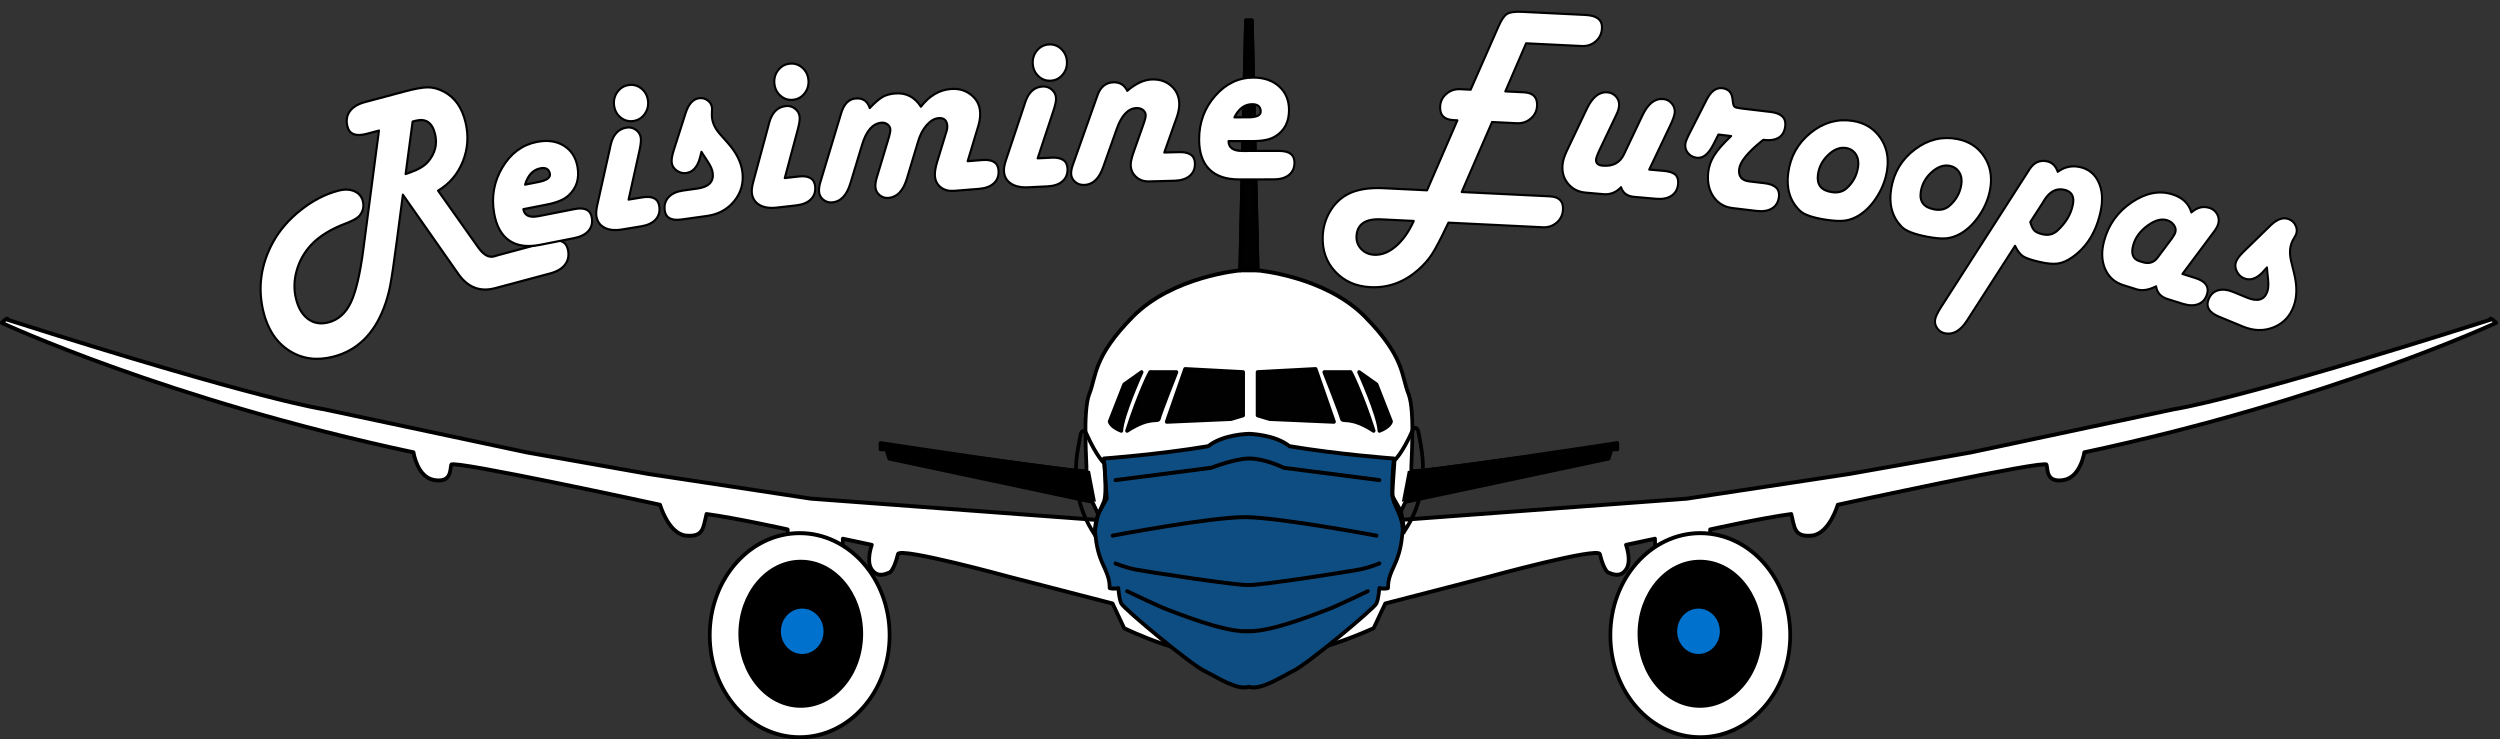 <?xml version="1.0" encoding="UTF-8" standalone="no"?>
<!DOCTYPE svg PUBLIC "-//W3C//DTD SVG 1.1//EN" "http://www.w3.org/Graphics/SVG/1.1/DTD/svg11.dtd">
<svg width="100%" height="100%" viewBox="0 0 1167 345" version="1.1" xmlns="http://www.w3.org/2000/svg" xmlns:xlink="http://www.w3.org/1999/xlink" xml:space="preserve" xmlns:serif="http://www.serif.com/" style="fill-rule:evenodd;clip-rule:evenodd;stroke-linecap:round;stroke-linejoin:round;stroke-miterlimit:1.5;">
    <rect x="0" y="0" width="1167" height="345" fill="#333333" stroke="none"/>
    <g transform="matrix(1,0,0,1,-385.024,-295.932)">
        <g id="mängu-logo" serif:id="mängu logo" transform="matrix(1.354,0,0,1.44,-297.976,0.215)">
            <g id="lennuk">
                <path d="M935.191,419.097C953.578,419.775 978,409 978,409L982,401L1017.67,392.338C1017.67,392.338 1055.39,382.609 1056,385C1056.61,387.391 1057.84,390.617 1059,391C1060.16,391.383 1062.94,392.801 1065,390C1067.06,387.199 1065,382 1065,382L1075,380C1075,380 1075.11,384.797 1075,385C1070.32,389.701 1062.86,394.63 1061,409C1064.02,448.627 1093.38,440.783 1097,440C1100.62,439.217 1122.69,428.68 1118,400C1110.52,379.799 1094,380 1094,380L1094,377C1094,377 1111.85,373.279 1122,372C1123.15,376.306 1122.91,379.525 1129,379C1135.09,378.475 1138,369 1138,369C1138,369 1209.53,354.375 1210,356C1210.47,357.625 1209.86,361.903 1215.82,360.993C1221.77,360.083 1223,352 1223,352C1307.96,334.982 1365,310 1365,310C1365,310 1362.61,307.829 1363,309C1275.18,335.3 1254,338 1254,338L1184,352L1142,359L1086,367L986,374L989,368L1059,354L1060,351L1062,351L1062,349C1062,349 991.231,359.244 991,358C990.769,356.756 992.472,338.81 990,333C987.528,327.19 988.749,321.107 975,308C961.251,294.893 938,293 938,293L936,212L934,212L932,293C932,293 908.749,294.893 895,308C881.251,321.107 882.472,327.19 880,333C877.528,338.81 879.231,356.756 879,358C878.769,359.244 808,349 808,349L808,351L810,351L811,354L881,368L884,374L784,367L728,359L686,352L616,338C616,338 594.82,335.3 507,309C507.389,307.829 505,310 505,310C505,310 562.038,334.982 647,352C647,352 648.226,360.083 654.182,360.993C660.139,361.903 659.53,357.625 660,356C660.47,354.375 732,369 732,369C732,369 734.914,378.475 741,379C747.086,379.525 746.846,376.306 748,372C758.151,373.279 776,377 776,377L776,380C776,380 759.482,379.799 752,400C747.31,428.68 767.384,438.217 773,440C776.527,441.12 807.976,444.627 809,409C807.138,394.63 799.685,389.701 795,385C794.891,384.797 795,380 795,380L805,382C805,382 802.94,387.199 805,390C807.06,392.801 809.844,391.383 811,391C812.156,390.617 813.395,387.391 814,385C814.605,382.609 852.329,392.338 852.329,392.338L888,401L892,409C892,409 914.803,419.775 935.191,419.097Z" style="fill:white;stroke:black;stroke-width:1.29px;"/>
                <path d="M932,293L934,212L936,212L938,293L932,293Z" style="fill:rgb(0,1,0);stroke:black;stroke-width:1.29px;"/>
                <path d="M913,325L933,326L933,340L928.851,341.17L906.675,342.081L913,325Z" style="fill:rgb(0,1,0);stroke:black;stroke-width:1.29px;"/>
                <g transform="matrix(-1,0,0,1,1871,0)">
                    <path d="M913,325L933,326L933,340L928.851,341.17L906.675,342.081L913,325Z" style="fill:rgb(0,1,0);stroke:black;stroke-width:1.29px;"/>
                </g>
                <path d="M892,330L898,326C898,326 891.251,339.933 891,345C887.333,343.67 887,342 887,342L892,330Z" style="fill:rgb(0,1,0);stroke:black;stroke-width:1.29px;"/>
                <g transform="matrix(-1,0,0,1,1871,0)">
                    <path d="M892,330L898,326C898,326 891.251,339.933 891,345C887.333,343.67 887,342 887,342L892,330Z" style="fill:rgb(0,1,0);stroke:black;stroke-width:1.29px;"/>
                </g>
                <path d="M901,326L910,326C910,326 904.261,339.631 904,341C903.739,342.369 901.074,340.041 893,345C896.881,333.505 901.053,325.489 901,326Z" style="fill:rgb(0,1,0);stroke:black;stroke-width:1.29px;"/>
                <g transform="matrix(-1,0,0,1,1871,0)">
                    <path d="M901,326L910,326C910,326 904.261,339.631 904,341C903.739,342.369 901.074,340.041 893,345C896.881,333.505 901.053,325.489 901,326Z" style="fill:rgb(0,1,0);stroke:black;stroke-width:1.29px;"/>
                </g>
                <g transform="matrix(1.014,0,0,1,-11.069,0)">
                    <path d="M878.99,358.02L881,368L811,354L810,351L808,351L808,349L878.99,358.02Z"/>
                </g>
                <g transform="matrix(-1.014,0,0,1,1881.07,0)">
                    <path d="M878.99,358.02L881,368L811,354L810,351L808,351L808,349L878.99,358.02Z"/>
                </g>
                <g transform="matrix(1.051,0,0,1.048,269.263,-17.96)">
                    <ellipse cx="781.5" cy="409.57" rx="29.5" ry="31.57" style="fill:white;stroke:black;stroke-width:1.23px;"/>
                </g>
                <g transform="matrix(-1.075,0,0,1.043,1927.92,-16.826)">
                    <ellipse cx="779" cy="410" rx="20" ry="23"/>
                </g>
                <g transform="matrix(-1,0,0,1,1869,0)">
                    <circle cx="779" cy="410" r="8" style="fill:rgb(0,113,205);stroke:black;stroke-width:1.29px;"/>
                </g>
                <g transform="matrix(1.051,0,0,1.048,-41.237,-17.96)">
                    <ellipse cx="781.5" cy="409.57" rx="29.5" ry="31.57" style="fill:white;stroke:black;stroke-width:1.23px;"/>
                </g>
                <g transform="matrix(1.075,0,0,1.043,-56.925,-16.826)">
                    <ellipse cx="779" cy="410" rx="20" ry="23"/>
                </g>
                <g transform="matrix(1,0,0,1,2,0)">
                    <circle cx="779" cy="410" r="8" style="fill:rgb(0,113,205);stroke:black;stroke-width:1.29px;"/>
                </g>
            </g>
            <g id="mask" transform="matrix(1,0,0,1,-4,-13)">
                <path d="M938.953,441C943.019,442.183 949.446,438.162 953.953,436C958.102,434.496 982.124,415.66 982.953,414C983.782,412.34 983.953,409 983.953,409C983.953,409 985.348,409.375 986.953,409C987.066,407.303 986.922,406.064 988.953,402C990.983,397.936 991.555,394.978 991.953,391C992.351,387.022 990.148,383.893 988.953,381C987.757,378.107 988.953,367 988.953,367C988.953,367 969.88,365.693 952.953,363C947.938,359.149 938.953,359 938.953,359L939,359C939,359 930.014,359.149 925,363C908.073,365.693 889,367 889,367C889,367 890.196,378.107 889,381C887.804,383.893 885.602,387.022 886,391C886.398,394.978 886.969,397.936 889,402C891.031,406.064 890.886,407.303 891,409C892.604,409.375 894,409 894,409C894,409 894.171,412.34 895,414C895.829,415.66 919.851,434.496 924,436C928.507,438.162 934.933,442.183 939,441" style="fill:rgb(14,77,130);stroke:black;stroke-width:1.29px;"/>
                <g transform="matrix(1,0,0,1,1,0)">
                    <path d="M892,374L925,370C925,370 933.165,367.001 938,367C943.73,366.998 950,370 950,370L983,374" style="fill:none;stroke:black;stroke-width:1.29px;"/>
                </g>
                <path d="M892,392C892,392 926.321,385.864 938,386C949.71,386.137 983,392 983,392" style="fill:none;stroke:black;stroke-width:1.29px;"/>
                <path d="M893,401C893,401 896.408,402.343 900,403C903.592,403.657 935.514,408.309 939,408C942.52,408.211 973.408,403.657 977,403C980.592,402.343 984,401 984,401" style="fill:none;stroke:black;stroke-width:1.29px;"/>
                <g transform="matrix(1,0,0,1,1,0)">
                    <path d="M896,410C896,410 907.307,415.106 910,416C912.693,416.894 928.547,423.067 937,423C945.453,422.933 929.547,422.933 938,423C946.453,423.067 962.307,416.894 965,416C967.693,415.106 979,410 979,410" style="fill:none;stroke:black;stroke-width:1.29px;"/>
                </g>
                <path d="M889.149,368.557C889.149,368.557 886.599,366.533 883,359C882.823,358.447 881.87,357.194 881,359C879.758,365.516 878.614,369.374 880,378C881.386,386.626 886.56,392.327 886,392C885.44,391.673 887,385 887,385L890,380L889.149,368.557Z" style="fill:none;stroke:black;stroke-width:1.29px;"/>
                <g transform="matrix(-1,0,0,1,1878.37,-1)">
                    <path d="M889.149,368.557C889.149,368.557 886.599,366.533 883,359C882.823,358.447 881.87,357.194 881,359C879.758,365.516 878.614,369.374 880,378C881.386,386.626 886.56,392.327 886,392C885.44,391.673 887,385 887,385L890,380L889.149,368.557Z" style="fill:none;stroke:black;stroke-width:1.29px;"/>
                </g>
            </g>
            <g transform="matrix(1,0,0,1,-21,42)">
                <g transform="matrix(0.97,-0.244,0.244,0.97,-45.963,158.281)">
                    <path d="M684.13,241.054L693.074,262.29C694.232,265.032 695.744,266.402 697.609,266.402L699.305,266.36L717.023,266.36C720.923,266.36 722.873,267.688 722.873,270.344C722.873,272.294 722.195,273.806 720.838,274.88C719.482,275.954 717.546,276.491 715.031,276.491L695.49,276.491C690.121,276.491 686.39,273.947 684.299,268.861L672.049,239.358L666.369,253.346C663.656,260.044 661.727,264.572 660.583,266.932C659.438,269.292 658.117,271.475 656.619,273.481C651.222,280.772 644.426,284.417 636.23,284.417C630.268,284.417 625.435,282.552 621.734,278.822C618.032,275.092 616.181,270.203 616.181,264.155C616.181,256.271 619.091,249.334 624.913,243.343C628.049,240.149 631.977,237.571 636.697,235.607C641.416,233.643 646.093,232.661 650.727,232.661C652.932,232.661 654.719,233.162 656.09,234.166C657.46,235.169 658.145,236.476 658.145,238.086C658.145,239.839 657.411,241.237 655.941,242.283C655.093,242.876 653.454,243.3 651.024,243.555C645.372,244.063 640.837,245.349 637.417,247.412C634.535,249.164 632.26,251.425 630.593,254.194C628.925,256.964 628.092,259.86 628.092,262.884C628.092,266.077 628.904,268.599 630.529,270.45C632.154,272.301 634.365,273.227 637.163,273.227C640.611,273.227 643.599,271.771 646.128,268.861C648.657,265.95 651.434,260.779 654.458,253.346L669.124,217.189L664.758,217.189C660.858,217.189 658.908,215.847 658.908,213.162C658.908,211.212 659.587,209.707 660.943,208.648C662.299,207.588 664.221,207.058 666.708,207.058L680.781,207.058C684.455,207.058 687.146,207.27 688.856,207.694C690.566,208.118 692.212,208.994 693.794,210.322C697.072,213.063 698.711,216.92 698.711,221.894C698.711,226.415 697.376,230.435 694.706,233.954C692.035,237.472 688.51,239.839 684.13,241.054ZM674.592,233.085L675.821,233C679.043,232.802 681.445,232.18 683.027,231.135C686.079,229.128 687.605,226.43 687.605,223.038C687.605,219.139 685.74,217.189 682.01,217.189L681.078,217.189L674.592,233.085Z" style="fill:white;fill-rule:nonzero;stroke:black;stroke-width:0.73px;stroke-linecap:butt;stroke-miterlimit:2;"/>
                </g>
                <g transform="matrix(0.983,-0.182,0.182,0.983,-33.171,130.813)">
                    <path d="M708.613,233.288C708.613,235.408 710.21,236.468 713.403,236.468L725.993,236.468C729.553,236.468 731.334,237.725 731.334,240.24C731.334,241.964 730.705,243.306 729.447,244.267C728.19,245.228 726.431,245.708 724.17,245.708L712.174,245.708C707.709,245.708 704.311,244.606 701.979,242.402C699.648,240.198 698.482,236.976 698.482,232.737C698.482,227.283 700.326,222.578 704.014,218.622C707.702,214.666 712.089,212.688 717.176,212.688C720.878,212.688 723.852,213.655 726.099,215.591C728.345,217.527 729.469,220.077 729.469,223.242C729.469,227.057 727.914,229.883 724.806,231.72C723.082,232.766 720.51,233.288 717.091,233.288L708.613,233.288ZM710.648,225.574L715.311,225.574C718.334,225.574 719.804,224.91 719.719,223.581C719.634,222.084 718.659,221.335 716.794,221.335C714.194,221.335 712.146,222.748 710.648,225.574Z" style="fill:white;fill-rule:nonzero;stroke:black;stroke-width:0.72px;stroke-linecap:butt;stroke-miterlimit:2;"/>
                </g>
                <g transform="matrix(0.988,-0.152,0.152,0.988,-27.972,113.739)">
                    <path d="M744.053,230.177L748.843,230.177C752.404,230.177 754.184,231.434 754.184,233.949C754.184,235.673 753.555,237.015 752.298,237.976C751.04,238.937 749.281,239.417 747.02,239.417L740.28,239.417C737.794,239.417 735.837,238.909 734.41,237.891C732.982,236.874 732.269,235.489 732.269,233.737C732.269,232.805 732.566,231.618 733.159,230.177L740.153,212.967L740.62,211.78C741.919,208.587 744.011,206.99 746.893,206.99C748.08,206.99 749.104,207.386 749.966,208.177C750.828,208.968 751.259,209.915 751.259,211.017C751.259,211.921 750.878,213.306 750.115,215.171L744.053,230.177ZM749.648,193.468C751.287,193.468 752.679,194.04 753.824,195.185C754.968,196.329 755.54,197.721 755.54,199.36C755.54,200.999 754.968,202.391 753.824,203.535C752.679,204.68 751.287,205.252 749.648,205.252C748.009,205.252 746.618,204.68 745.473,203.535C744.329,202.391 743.756,200.999 743.756,199.36C743.756,197.721 744.329,196.329 745.473,195.185C746.618,194.04 748.009,193.468 749.648,193.468Z" style="fill:white;fill-rule:nonzero;stroke:black;stroke-width:0.72px;stroke-linecap:butt;stroke-miterlimit:2;"/>
                </g>
                <g transform="matrix(0.992,-0.13,0.13,0.992,-24.227,99.488)">
                    <path d="M769.708,214.866L768.902,216.816C767.659,219.614 765.893,221.013 763.604,221.013C762.445,221.013 761.406,220.61 760.488,219.805C759.57,218.999 759.11,218.074 759.11,217.028C759.11,216.039 759.52,214.725 760.34,213.086L765.977,201.641C767.362,198.9 769.086,197.529 771.149,197.529C772.251,197.529 773.198,197.89 773.989,198.61C774.78,199.331 775.176,200.186 775.176,201.175C775.176,201.429 775.091,201.98 774.921,202.828C774.808,203.45 774.752,204.001 774.752,204.481C774.752,206.261 775.416,208.084 776.744,209.949L779.16,213.298C781.619,216.717 782.848,220.024 782.848,223.217C782.848,226.778 781.52,229.752 778.863,232.14C776.207,234.528 772.901,235.722 768.945,235.722L760.085,235.722C756.496,235.722 754.702,234.478 754.702,231.991C754.702,230.268 755.338,228.918 756.609,227.943C757.881,226.968 759.633,226.481 761.866,226.481L766.783,226.481C770.711,226.481 772.675,225.054 772.675,222.2C772.675,221.154 772.307,219.925 771.573,218.512L769.708,214.866Z" style="fill:white;fill-rule:nonzero;stroke:black;stroke-width:0.72px;stroke-linecap:butt;stroke-miterlimit:2;"/>
                </g>
                <g transform="matrix(0.994,-0.106,0.106,0.994,-20.21,84.405)">
                    <path d="M797.386,222.53L802.176,222.53C805.737,222.53 807.517,223.788 807.517,226.303C807.517,228.027 806.888,229.369 805.631,230.33C804.373,231.291 802.614,231.771 800.353,231.771L793.614,231.771C791.127,231.771 789.17,231.263 787.743,230.245C786.316,229.228 785.602,227.843 785.602,226.091C785.602,225.159 785.899,223.972 786.492,222.53L793.486,205.321L793.953,204.134C795.253,200.941 797.344,199.344 800.226,199.344C801.413,199.344 802.437,199.739 803.299,200.531C804.161,201.322 804.592,202.269 804.592,203.371C804.592,204.275 804.211,205.66 803.448,207.525L797.386,222.53ZM802.981,185.822C804.62,185.822 806.012,186.394 807.157,187.539C808.301,188.683 808.873,190.075 808.873,191.714C808.873,193.353 808.301,194.745 807.157,195.889C806.012,197.034 804.62,197.606 802.981,197.606C801.342,197.606 799.951,197.034 798.806,195.889C797.662,194.745 797.089,193.353 797.089,191.714C797.089,190.075 797.662,188.683 798.806,187.539C799.951,186.394 801.342,185.822 802.981,185.822Z" style="fill:white;fill-rule:nonzero;stroke:black;stroke-width:0.72px;stroke-linecap:butt;stroke-miterlimit:2;"/>
                </g>
                <g transform="matrix(0.997,-0.075,0.075,0.997,-14.924,61.156)">
                    <path d="M860.071,219.62L865.115,219.62C868.676,219.62 870.456,220.878 870.456,223.393C870.456,225.117 869.827,226.459 868.57,227.42C867.312,228.38 865.567,228.861 863.335,228.861L854.73,228.861C852.865,228.861 851.353,228.366 850.194,227.377C849.036,226.388 848.456,225.088 848.456,223.478C848.456,222.375 848.838,220.878 849.601,218.984L853.585,209.277C853.812,208.712 853.925,208.189 853.925,207.709C853.925,205.872 852.992,204.954 851.127,204.954C849.686,204.954 848.259,205.604 846.846,206.904C845.433,208.203 844.302,209.927 843.455,212.075L838.707,223.774C837.153,227.561 834.892,229.454 831.925,229.454C830.766,229.454 829.777,229.073 828.958,228.31C828.138,227.547 827.728,226.643 827.728,225.597C827.728,224.777 827.94,223.817 828.364,222.715L828.83,221.57L833.62,209.744C834.044,208.698 834.256,207.879 834.256,207.285C834.256,206.663 833.974,206.119 833.408,205.653C832.843,205.187 832.179,204.954 831.416,204.954C828.364,204.954 825.948,207.158 824.168,211.566L819.208,223.732C817.654,227.547 815.407,229.454 812.468,229.454C811.31,229.454 810.314,229.08 809.48,228.331C808.646,227.582 808.23,226.671 808.23,225.597C808.23,224.749 808.442,223.788 808.865,222.715L809.332,221.57L817.767,200.8C818.954,197.889 820.734,196.434 823.108,196.434C825.567,196.434 827.093,197.592 827.686,199.909C829.608,198.27 831.169,197.182 832.37,196.646C833.571,196.109 835.047,195.84 836.8,195.84C840.586,195.84 843.426,197.493 845.32,200.8C848.485,197.493 852.045,195.84 856.002,195.84C858.714,195.84 860.982,196.624 862.805,198.193C864.628,199.761 865.539,201.69 865.539,203.979C865.539,205.42 865.228,206.904 864.606,208.43L860.071,219.62Z" style="fill:white;fill-rule:nonzero;stroke:black;stroke-width:0.72px;stroke-linecap:butt;stroke-miterlimit:2;"/>
                </g>
                <g transform="matrix(0.999,-0.045,0.045,0.999,-9.276,39.566)">
                    <path d="M883.647,215.093L888.437,215.093C891.997,215.093 893.778,216.35 893.778,218.865C893.778,220.589 893.149,221.931 891.891,222.892C890.634,223.853 888.875,224.333 886.614,224.333L879.874,224.333C877.387,224.333 875.43,223.825 874.003,222.807C872.576,221.79 871.863,220.405 871.863,218.653C871.863,217.721 872.159,216.534 872.753,215.093L879.747,197.883L880.213,196.696C881.513,193.503 883.604,191.906 886.487,191.906C887.674,191.906 888.698,192.302 889.56,193.093C890.422,193.884 890.853,194.831 890.853,195.933C890.853,196.837 890.471,198.222 889.708,200.087L883.647,215.093ZM889.242,178.384C890.881,178.384 892.273,178.956 893.417,180.101C894.562,181.245 895.134,182.637 895.134,184.276C895.134,185.915 894.562,187.307 893.417,188.451C892.273,189.596 890.881,190.168 889.242,190.168C887.603,190.168 886.211,189.596 885.067,188.451C883.922,187.307 883.35,185.915 883.35,184.276C883.35,182.637 883.922,181.245 885.067,180.101C886.211,178.956 887.603,178.384 889.242,178.384Z" style="fill:white;fill-rule:nonzero;stroke:black;stroke-width:0.72px;stroke-linecap:butt;stroke-miterlimit:2;"/>
                </g>
                <g transform="matrix(1,-0.025,0.025,1,-5.243,22.104)">
                    <path d="M926.72,213.859L931.806,213.859C935.395,213.859 937.19,215.117 937.19,217.632C937.19,219.356 936.554,220.698 935.282,221.659C934.011,222.62 932.259,223.1 930.026,223.1L921.167,223.1C919.443,223.1 917.995,222.577 916.822,221.532C915.649,220.486 915.063,219.172 915.063,217.589C915.063,216.629 915.458,215.187 916.25,213.266L919.98,204.025C920.376,203.064 920.588,202.287 920.616,201.694C920.644,201.016 920.369,200.436 919.789,199.956C919.21,199.475 918.468,199.235 917.564,199.235C914.653,199.235 912.308,201.425 910.527,205.805L905.525,218.098C904.028,221.828 901.795,223.693 898.828,223.693C897.613,223.693 896.581,223.326 895.734,222.591C894.886,221.857 894.462,220.952 894.462,219.878C894.462,219.087 894.688,218.141 895.14,217.038L895.606,215.894L904.169,194.784C905.271,192.043 907.15,190.673 909.807,190.673C911.983,190.673 913.537,191.633 914.469,193.555C917.493,191.238 920.376,190.079 923.117,190.079C925.773,190.079 927.963,190.842 929.687,192.368C931.411,193.894 932.273,195.83 932.273,198.175C932.273,199.475 931.962,200.902 931.34,202.457L926.72,213.859Z" style="fill:white;fill-rule:nonzero;stroke:black;stroke-width:0.72px;stroke-linecap:butt;stroke-miterlimit:2;"/>
                </g>
                <g transform="matrix(1,-0.001,0.001,1,-0.111,0.469)">
                    <path d="M948.879,209.591C948.879,211.71 950.475,212.77 953.669,212.77L966.258,212.77C969.819,212.77 971.599,214.027 971.599,216.542C971.599,218.266 970.97,219.608 969.713,220.569C968.455,221.53 966.696,222.01 964.435,222.01L952.439,222.01C947.975,222.01 944.576,220.908 942.245,218.704C939.914,216.5 938.748,213.278 938.748,209.04C938.748,203.586 940.592,198.88 944.28,194.924C947.967,190.968 952.355,188.99 957.441,188.99C961.143,188.99 964.118,189.958 966.364,191.893C968.611,193.829 969.734,196.379 969.734,199.544C969.734,203.359 968.18,206.185 965.071,208.022C963.347,209.068 960.776,209.591 957.357,209.591L948.879,209.591ZM950.913,201.876L955.576,201.876C958.6,201.876 960.069,201.212 959.985,199.884C959.9,198.386 958.925,197.637 957.06,197.637C954.46,197.637 952.411,199.05 950.913,201.876Z" style="fill:white;fill-rule:nonzero;stroke:black;stroke-width:0.72px;stroke-linecap:butt;stroke-miterlimit:2;"/>
                </g>
                <g transform="matrix(0.999,0.046,-0.046,0.999,11.131,-44.89)">
                    <path d="M1031.1,190.083L1039.66,169.355C1040.59,167.066 1041.52,165.611 1042.46,164.989C1043.39,164.368 1045.13,164.057 1047.67,164.057L1069.54,164.057C1073.44,164.057 1075.39,165.385 1075.39,168.041C1075.39,169.793 1074.75,171.256 1073.46,172.429C1072.18,173.601 1070.59,174.188 1068.7,174.188L1049.49,174.188L1043.05,190.083L1049.45,190.083C1052.62,190.083 1054.2,191.454 1054.2,194.195C1054.2,195.862 1053.55,197.282 1052.25,198.455C1050.95,199.628 1049.37,200.214 1047.5,200.214L1038.94,200.214L1029.53,223.359L1059.92,223.359C1063.09,223.359 1064.67,224.687 1064.67,227.343C1064.67,229.095 1064.03,230.558 1062.74,231.73C1061.45,232.903 1059.87,233.489 1057.97,233.489L1025.42,233.489L1024.87,234.676C1022.89,239.085 1021.34,242.179 1020.22,243.959C1019.11,245.74 1017.65,247.464 1015.84,249.131C1011.12,253.454 1005.69,255.616 999.56,255.616C994.558,255.616 990.439,254.133 987.203,251.165C983.968,248.198 982.35,244.426 982.35,239.848C982.35,236.994 983.042,234.323 984.427,231.836C985.812,229.349 987.691,227.414 990.065,226.029C993.145,224.249 997.313,223.359 1002.57,223.359L1017.58,223.359L1026.99,200.214L1025.59,200.214C1022.42,200.214 1020.84,198.83 1020.84,196.06C1020.84,194.393 1021.49,192.98 1022.79,191.821C1024.09,190.663 1025.67,190.083 1027.54,190.083L1031.1,190.083ZM1013.46,233.489L1002.27,233.489C996.734,233.489 993.964,235.453 993.964,239.381C993.964,240.992 994.579,242.342 995.808,243.43C997.038,244.518 998.556,245.061 1000.37,245.061C1002.91,245.061 1005.35,244.03 1007.68,241.967C1010.01,239.904 1011.94,237.078 1013.46,233.489Z" style="fill:white;fill-rule:nonzero;stroke:black;stroke-width:0.71px;stroke-linecap:butt;stroke-miterlimit:2;"/>
                </g>
                <g transform="matrix(0.997,0.082,-0.082,0.997,22.153,-86.501)">
                    <path d="M1092.83,215.868L1097.74,215.868C1099.69,215.868 1101.08,216.157 1101.9,216.737C1102.72,217.316 1103.13,218.27 1103.13,219.598C1103.13,221.322 1102.5,222.671 1101.24,223.646C1099.98,224.621 1098.23,225.109 1095.96,225.109L1088.38,225.109C1086,225.109 1084.42,224.19 1083.63,222.353C1082.08,224.19 1080.12,225.109 1077.78,225.109L1071.59,225.109C1069.1,225.109 1067.04,224.331 1065.4,222.777C1063.76,221.223 1062.94,219.259 1062.94,216.885C1062.94,215.529 1063.31,213.946 1064.05,212.138L1069.81,197.98C1071.42,194.052 1073.62,192.088 1076.42,192.088C1077.64,192.088 1078.67,192.476 1079.52,193.253C1080.37,194.031 1080.79,194.984 1080.79,196.115C1080.79,196.962 1080.56,197.937 1080.11,199.039L1079.64,200.184L1075.19,211.078L1074.73,212.35C1074.47,213.084 1074.33,213.635 1074.3,214.003C1074.25,215.274 1075.07,215.91 1076.76,215.91C1080.27,215.91 1082.6,214.497 1083.76,211.671L1089.06,198.616C1090.64,194.659 1092.87,192.681 1095.75,192.681C1096.94,192.681 1097.96,193.077 1098.8,193.868C1099.65,194.659 1100.08,195.606 1100.08,196.708C1100.08,197.584 1099.71,198.941 1098.97,200.777L1092.83,215.868Z" style="fill:white;fill-rule:nonzero;stroke:black;stroke-width:0.71px;stroke-linecap:butt;stroke-miterlimit:2;"/>
                </g>
                <g transform="matrix(0.994,0.111,-0.111,0.994,32.221,-120.921)">
                    <path d="M1115.12,205.35L1113.68,208.911C1112.38,212.076 1110.68,213.659 1108.59,213.659C1107.32,213.659 1106.26,213.277 1105.41,212.514C1104.57,211.751 1104.14,210.804 1104.14,209.674C1104.14,209.024 1104.45,207.922 1105.07,206.368L1109.86,194.541C1111.02,191.687 1112.66,190.26 1114.78,190.26C1116.87,190.26 1118.16,191.249 1118.64,193.227L1118.98,194.541C1119.15,195.219 1119.4,195.643 1119.74,195.813C1120.08,195.982 1120.91,196.067 1122.24,196.067L1132.16,196.067C1135.86,196.067 1137.71,197.367 1137.71,199.967C1137.71,203.556 1135.37,205.35 1130.68,205.35L1130.21,205.774C1125.72,210.07 1123.47,213.39 1123.47,215.736C1123.47,218.081 1124.77,219.254 1127.37,219.254L1132.71,219.254C1136.3,219.254 1138.1,220.497 1138.1,222.984C1138.1,224.736 1137.47,226.093 1136.21,227.053C1134.95,228.014 1133.19,228.495 1130.93,228.495L1122.62,228.495C1119.8,228.495 1117.49,227.52 1115.69,225.57C1113.9,223.62 1113,221.091 1113,217.982C1113,216.004 1113.48,214.082 1114.44,212.217C1115.4,210.352 1117.1,208.063 1119.53,205.35L1115.12,205.35Z" style="fill:white;fill-rule:nonzero;stroke:black;stroke-width:0.71px;stroke-linecap:butt;stroke-miterlimit:2;"/>
                </g>
                <g transform="matrix(0.99,0.141,-0.141,0.99,44.268,-158.284)">
                    <path d="M1159.51,199.326C1163.61,199.326 1166.98,200.626 1169.62,203.226C1172.26,205.826 1173.58,209.132 1173.58,213.145C1173.58,216.169 1172.89,219.171 1171.5,222.153C1170.12,225.134 1168.32,227.515 1166.12,229.295C1164.65,230.454 1163.13,231.252 1161.56,231.69C1160,232.128 1157.8,232.347 1154.97,232.347C1150.37,232.347 1147.26,231.796 1145.65,230.694C1141.86,228.094 1139.97,224.251 1139.97,219.164C1139.97,213.795 1141.9,209.146 1145.77,205.218C1149.64,201.29 1154.22,199.326 1159.51,199.326ZM1158.49,208.355C1156.4,208.355 1154.49,209.387 1152.77,211.45C1151.04,213.513 1150.18,215.787 1150.18,218.274C1150.18,221.552 1152.02,223.191 1155.69,223.191C1157.84,223.191 1159.49,222.527 1160.65,221.199C1162.57,219.023 1163.54,216.536 1163.54,213.739C1163.54,212.128 1163.07,210.828 1162.14,209.839C1161.2,208.85 1159.99,208.355 1158.49,208.355Z" style="fill:white;fill-rule:nonzero;stroke:black;stroke-width:0.71px;stroke-linecap:butt;stroke-miterlimit:2;"/>
                </g>
                <g transform="matrix(0.984,0.176,-0.176,0.984,60.228,-202.914)">
                    <path d="M1195.01,204.273C1199.11,204.273 1202.48,205.573 1205.12,208.173C1207.76,210.773 1209.08,214.079 1209.08,218.092C1209.08,221.115 1208.39,224.118 1207,227.099C1205.62,230.081 1203.83,232.461 1201.62,234.242C1200.15,235.4 1198.63,236.199 1197.06,236.637C1195.5,237.075 1193.3,237.294 1190.47,237.294C1185.87,237.294 1182.76,236.743 1181.15,235.641C1177.36,233.041 1175.47,229.198 1175.47,224.111C1175.47,218.742 1177.4,214.093 1181.27,210.165C1185.15,206.237 1189.72,204.273 1195.01,204.273ZM1193.99,213.302C1191.9,213.302 1189.99,214.333 1188.27,216.396C1186.55,218.459 1185.68,220.734 1185.68,223.221C1185.68,226.499 1187.52,228.138 1191.19,228.138C1193.34,228.138 1194.99,227.474 1196.15,226.146C1198.07,223.97 1199.04,221.483 1199.04,218.685C1199.04,217.074 1198.57,215.774 1197.64,214.785C1196.7,213.796 1195.49,213.302 1193.99,213.302Z" style="fill:white;fill-rule:nonzero;stroke:black;stroke-width:0.71px;stroke-linecap:butt;stroke-miterlimit:2;"/>
                </g>
                <g transform="matrix(0.977,0.212,-0.212,0.977,79.112,-250.387)">
                    <path d="M1220.03,240.317L1208.97,267.53C1207.44,271.289 1205.21,273.168 1202.27,273.168C1201.14,273.168 1200.17,272.794 1199.37,272.045C1198.56,271.296 1198.16,270.399 1198.16,269.353C1198.16,268.477 1198.52,267.149 1199.22,265.368L1219.65,215.011C1220.7,212.467 1222.51,211.196 1225.08,211.196C1226.86,211.196 1228.27,212.044 1229.32,213.739C1231.3,211.648 1233.71,210.602 1236.57,210.602C1239.53,210.602 1241.93,211.726 1243.75,213.972C1245.57,216.219 1246.49,219.179 1246.49,222.853C1246.49,229.804 1244.32,235.47 1240,239.85C1238.59,241.292 1237.13,242.281 1235.63,242.818C1234.13,243.355 1232.04,243.623 1229.36,243.623C1226.48,243.623 1224.49,243.425 1223.4,243.03C1222.32,242.634 1221.19,241.73 1220.03,240.317ZM1223.51,231.669C1224.22,232.913 1224.89,233.718 1225.52,234.086C1226.16,234.453 1227.17,234.637 1228.55,234.637C1230.56,234.637 1232.13,233.888 1233.26,232.39C1235.55,229.366 1236.69,226.258 1236.69,223.065C1236.69,220.323 1235.39,218.953 1232.79,218.953C1229.94,218.953 1227.89,220.606 1226.65,223.912C1226.51,224.28 1226.39,224.591 1226.31,224.845L1223.51,231.669Z" style="fill:white;fill-rule:nonzero;stroke:black;stroke-width:0.71px;stroke-linecap:butt;stroke-miterlimit:2;"/>
                </g>
                <g transform="matrix(0.959,0.283,-0.283,0.959,121.903,-341.506)">
                    <path d="M1276.83,242.264L1281.49,242.264C1285.05,242.264 1286.83,243.508 1286.83,245.994C1286.83,247.718 1286.19,249.068 1284.92,250.043C1283.65,251.017 1281.9,251.505 1279.67,251.505L1274.24,251.505C1271.81,251.505 1270.16,250.558 1269.28,248.665C1267.16,250.558 1265.11,251.505 1263.14,251.505L1258.3,251.505C1255.19,251.505 1252.69,250.396 1250.78,248.177C1248.87,245.959 1247.92,243.055 1247.92,239.467C1247.92,234.041 1249.79,229.187 1253.54,224.906C1257.28,220.625 1261.51,218.484 1266.23,218.484C1269.85,218.484 1272.49,219.742 1274.16,222.257C1275.57,220.137 1277.42,219.078 1279.71,219.078C1280.95,219.078 1281.99,219.473 1282.83,220.264C1283.66,221.056 1284.08,222.031 1284.08,223.189C1284.08,223.981 1283.85,224.927 1283.4,226.029L1282.93,227.174L1276.83,242.264ZM1261.44,242.476L1262.5,242.476C1264.82,242.476 1266.36,241.529 1267.12,239.636L1270.09,232.303C1270.48,231.342 1270.68,230.537 1270.68,229.887C1270.68,229.124 1270.31,228.46 1269.56,227.894C1268.81,227.329 1267.91,227.047 1266.87,227.047C1264.8,227.047 1262.8,228.248 1260.85,230.65C1258.9,233.052 1257.92,235.539 1257.92,238.11C1257.92,241.021 1259.1,242.476 1261.44,242.476Z" style="fill:white;fill-rule:nonzero;stroke:black;stroke-width:0.7px;stroke-linecap:butt;stroke-miterlimit:2;"/>
                </g>
                <g transform="matrix(0.932,0.362,-0.362,0.932,182.096,-446.453)">
                    <path d="M1300.95,242.023L1300.15,243.972C1298.9,246.77 1297.14,248.169 1294.85,248.169C1293.69,248.169 1292.65,247.766 1291.73,246.961C1290.81,246.156 1290.36,245.23 1290.36,244.184C1290.36,243.195 1290.76,241.881 1291.58,240.242L1297.22,228.797C1298.61,226.056 1300.33,224.686 1302.39,224.686C1303.5,224.686 1304.44,225.046 1305.23,225.767C1306.02,226.487 1306.42,227.342 1306.42,228.331C1306.42,228.585 1306.34,229.136 1306.17,229.984C1306.05,230.606 1306,231.157 1306,231.637C1306,233.418 1306.66,235.24 1307.99,237.106L1310.4,240.454C1312.86,243.874 1314.09,247.18 1314.09,250.373C1314.09,253.934 1312.76,256.908 1310.11,259.296C1307.45,261.684 1304.14,262.878 1300.19,262.878L1291.33,262.878C1287.74,262.878 1285.95,261.634 1285.95,259.148C1285.95,257.424 1286.58,256.074 1287.85,255.1C1289.12,254.125 1290.88,253.637 1293.11,253.637L1298.03,253.637C1301.95,253.637 1303.92,252.21 1303.92,249.356C1303.92,248.31 1303.55,247.081 1302.82,245.668L1300.95,242.023Z" style="fill:white;fill-rule:nonzero;stroke:black;stroke-width:0.7px;stroke-linecap:butt;stroke-miterlimit:2;"/>
                </g>
            </g>
        </g>
    </g>
</svg>
